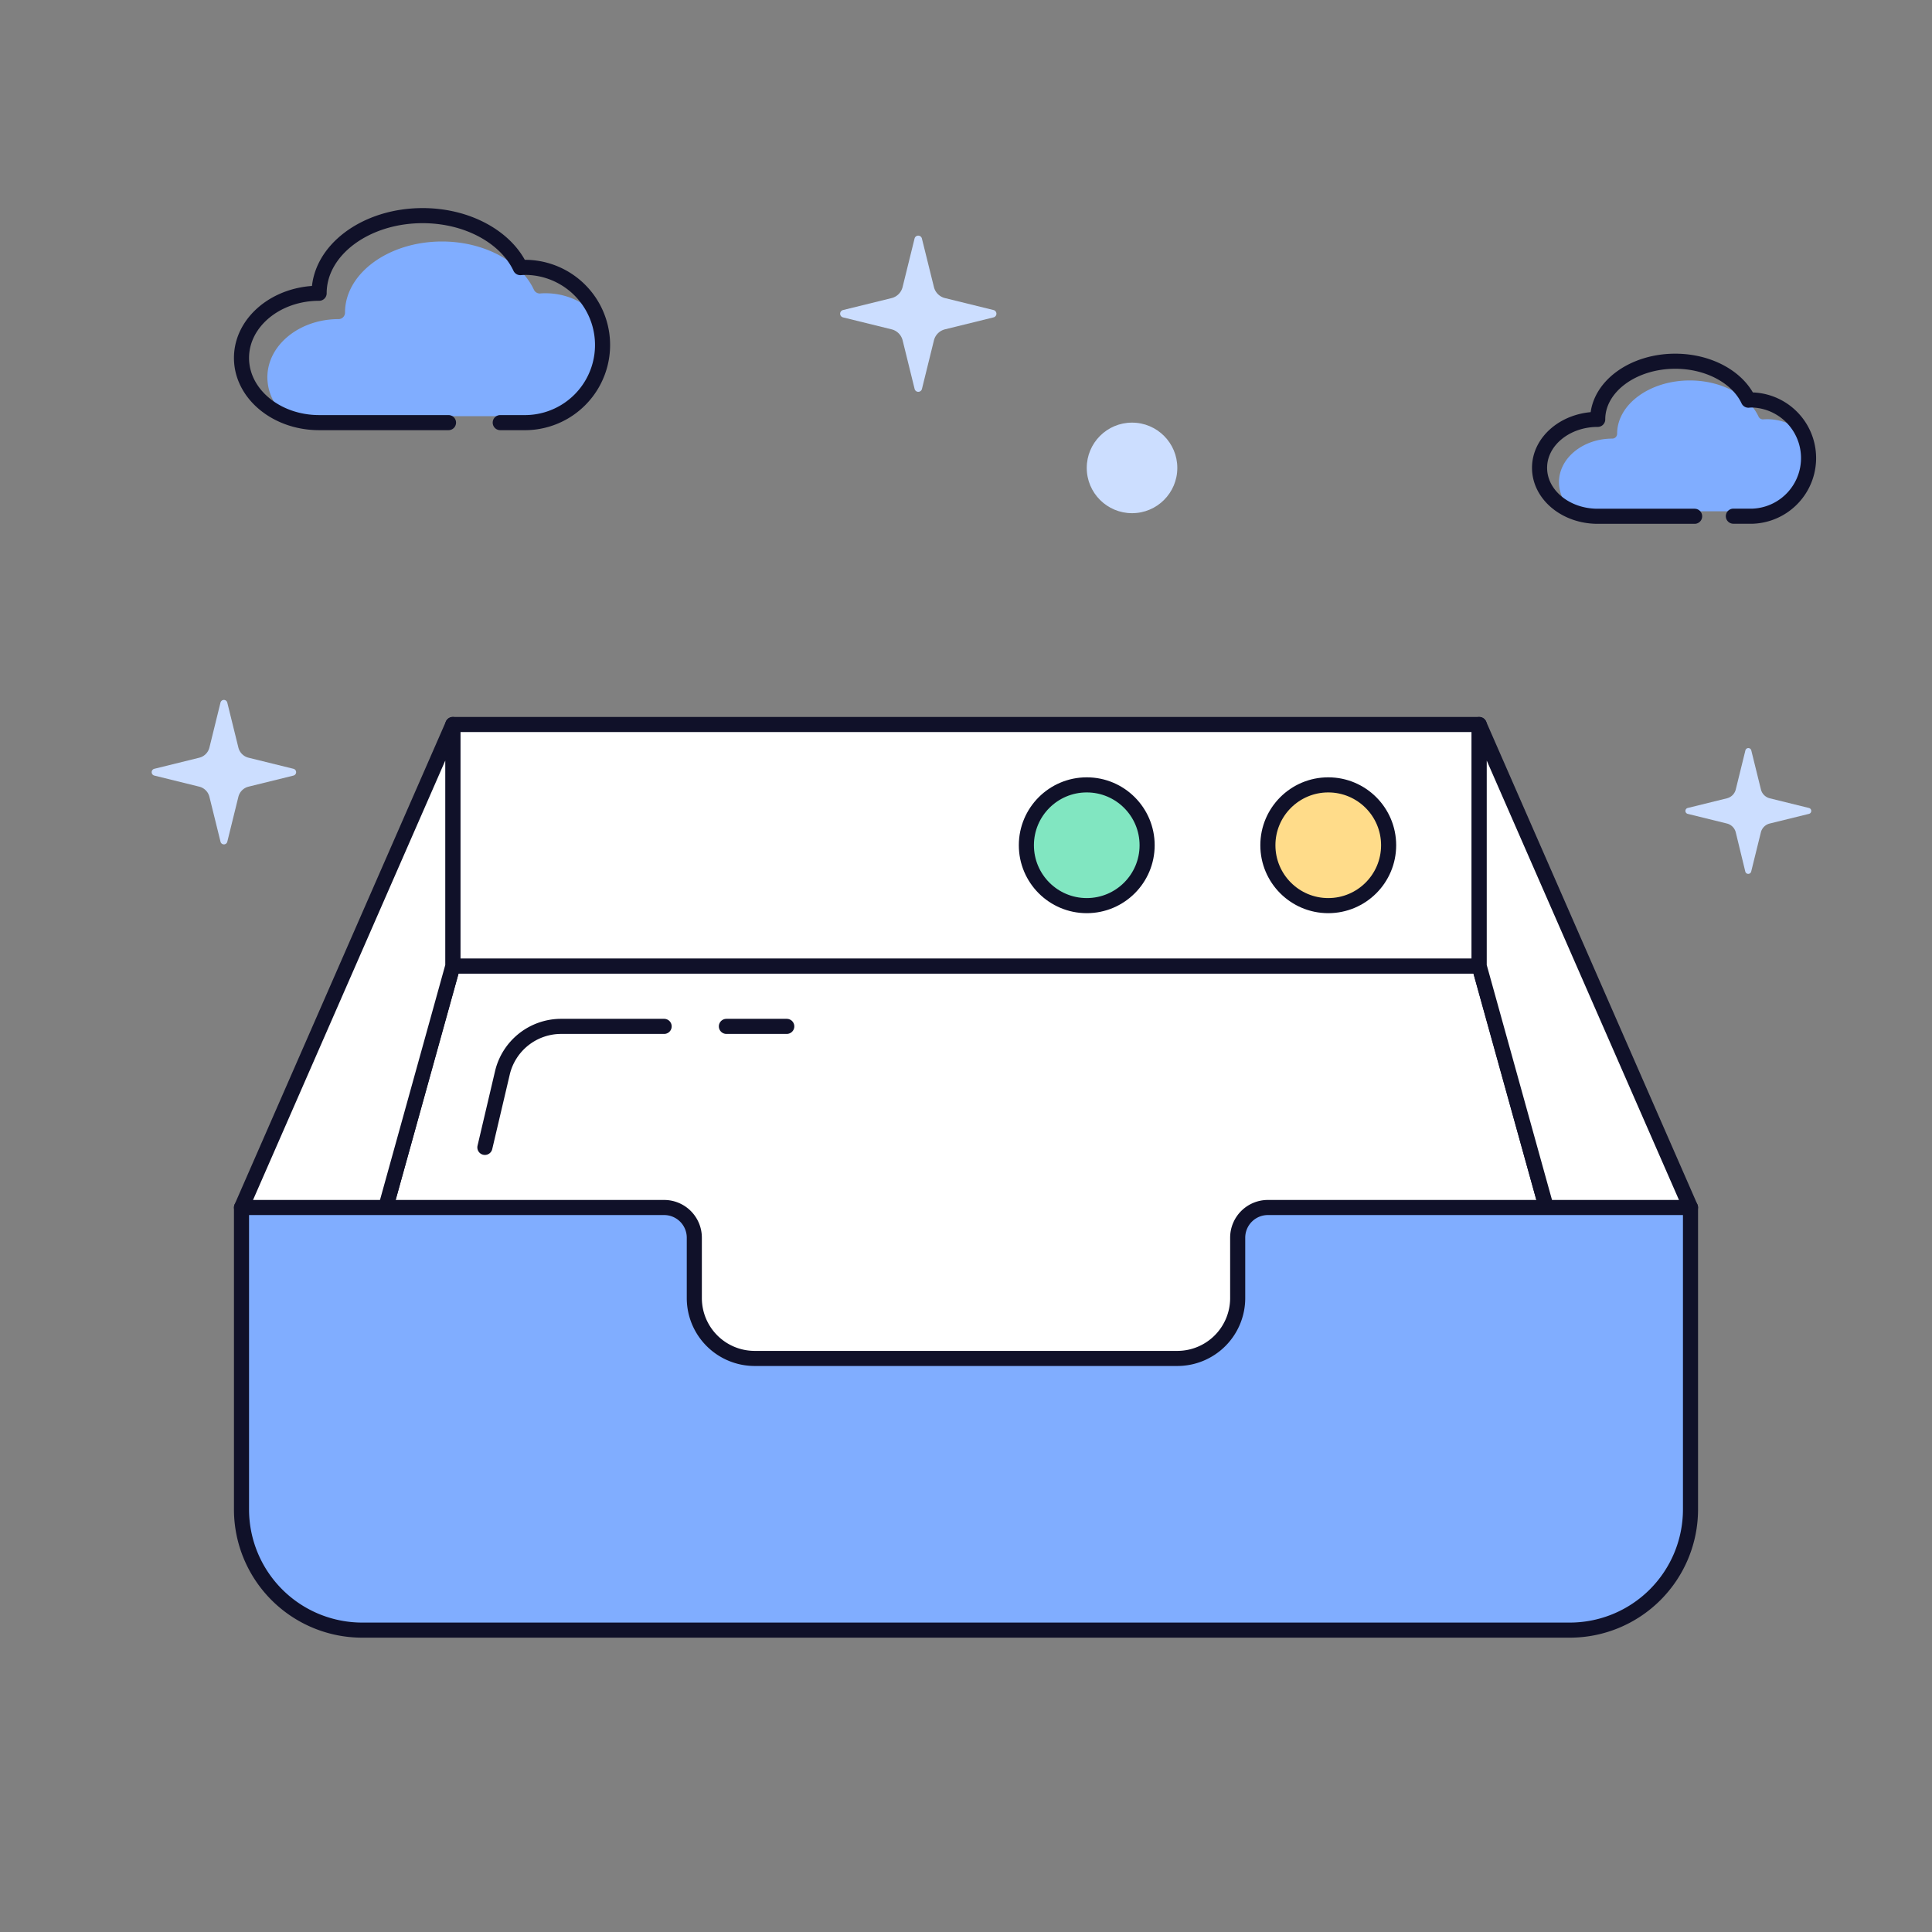 <svg viewBox="0 0 1024 1024" xmlns="http://www.w3.org/2000/svg"><rect x="0" y="0" width="1024" height="1024" fill="#808080" stroke="none"/><defs><style>.cls-1,.cls-3{fill:none;}.cls-2{fill:#fff;}.cls-2,.cls-3,.cls-4,.cls-5,.cls-6{stroke:#101129;stroke-linecap:round;stroke-linejoin:round;stroke-width:8px;}.cls-4,.cls-8{fill:#80adff;}.cls-5{fill:#ffdc8a;}.cls-6{fill:#81e6c1;}.cls-7{fill:#ccdeff;}</style></defs><g id="图层_2"><g id="缺省页"><g id="储存"><rect height="1024" width="1024" class="cls-1"></rect><polygon points="864 800 160 800 240 512 784 512 864 800" class="cls-2"></polygon><rect height="128" width="544" y="384" x="240" class="cls-2"></rect><polygon points="864 800 784 512 784 384 896 640 864 800" class="cls-2"></polygon><polygon points="160 800 240 512 240 384 128 640 160 800" class="cls-2"></polygon><path d="M257,608.14l9.27-39.46A32,32,0,0,1,297.42,544H352" class="cls-3"></path><line y2="544" x2="417" y1="544" x1="385" class="cls-3"></line><path d="M656,656v32a32,32,0,0,1-32,32H400a32,32,0,0,1-32-32V656a16,16,0,0,0-16-16H128V800a64,64,0,0,0,64,64H832a64,64,0,0,0,64-64V640H672A16,16,0,0,0,656,656Z" class="cls-4"></path><circle r="32" cy="448" cx="704" class="cls-5"></circle><circle r="32" cy="448" cx="576" class="cls-6"></circle><path d="M488.62,126.4,495,152.14a8,8,0,0,0,5.85,5.85l25.74,6.34a2,2,0,0,1,0,3.89l-25.74,6.34a8,8,0,0,0-5.85,5.86l-6.35,25.74a2,2,0,0,1-3.88,0l-6.35-25.74a8,8,0,0,0-5.85-5.86l-25.74-6.34a2,2,0,0,1,0-3.89L472.54,158a8,8,0,0,0,5.85-5.85l6.35-25.74A2,2,0,0,1,488.62,126.4Z" class="cls-7"></path><path d="M928.2,397.66l5.12,20.75a6.44,6.44,0,0,0,4.71,4.71l20.74,5.12a1.61,1.61,0,0,1,0,3.13L938,436.48a6.44,6.44,0,0,0-4.71,4.71l-5.12,20.75a1.61,1.61,0,0,1-3.13,0L920,441.19a6.44,6.44,0,0,0-4.71-4.71l-20.75-5.11a1.61,1.61,0,0,1,0-3.13l20.75-5.12a6.44,6.44,0,0,0,4.71-4.71l5.11-20.75A1.61,1.61,0,0,1,928.2,397.66Z" class="cls-7"></path><path d="M120.47,372.41l5.87,23.79a7.38,7.38,0,0,0,5.41,5.41l23.8,5.87a1.85,1.85,0,0,1,0,3.59l-23.8,5.87a7.38,7.38,0,0,0-5.41,5.41l-5.87,23.79a1.85,1.85,0,0,1-3.59,0L111,422.35a7.38,7.38,0,0,0-5.41-5.41l-23.8-5.87a1.85,1.85,0,0,1,0-3.59l23.8-5.87A7.38,7.38,0,0,0,111,396.2l5.86-23.79A1.85,1.85,0,0,1,120.47,372.41Z" class="cls-7"></path><circle r="24" cy="248" cx="600" class="cls-7"></circle><path d="M929,271a28.23,28.23,0,0,0,23.44-44,28.1,28.1,0,0,0-15.74-4.8c-.63,0-1.31,0-2.11.08a2.56,2.56,0,0,1-2.52-1.47,26.29,26.29,0,0,0-4.18-6.29l-1,.06a2.56,2.56,0,0,1-2.52-1.48,24.61,24.61,0,0,0-2-3.51c-7-5-16.53-7.94-26.74-7.94-21.24,0-38.52,12.67-38.52,28.25a2.57,2.57,0,0,1-2.57,2.57c-15.57,0-28.25,10.37-28.25,23.11A19.68,19.68,0,0,0,829.32,266a32.21,32.21,0,0,0,17.5,5Z" class="cls-8"></path><path d="M918.72,273.59H929A30.82,30.82,0,0,0,929,212c-.78,0-1.55,0-2.31.1-5.6-12-20.85-20.64-38.78-20.64-22.7,0-41.09,13.8-41.09,30.82-17,0-30.82,11.49-30.82,25.68s13.8,25.68,30.82,25.68h51.36" class="cls-3"></path><path d="M278.86,220.57a37.7,37.7,0,0,0,31.3-58.73,37.48,37.48,0,0,0-21-6.41c-.85,0-1.74,0-2.82.12a3.42,3.42,0,0,1-3.36-2,34.8,34.8,0,0,0-5.58-8.4c-.42,0-.86,0-1.35.08a3.42,3.42,0,0,1-3.36-2A33.71,33.71,0,0,0,270,138.6C260.6,132,247.91,128,234.29,128c-28.36,0-51.43,16.92-51.43,37.71a3.43,3.43,0,0,1-3.43,3.43c-20.8,0-37.72,13.85-37.72,30.86a26.29,26.29,0,0,0,4.07,13.91,43,43,0,0,0,23.36,6.66Z" class="cls-8"></path><path d="M265.14,224h13.72a41.15,41.15,0,0,0,0-82.29c-1,0-2.06.06-3.08.13-7.48-16-27.83-27.55-51.78-27.55-30.3,0-54.86,18.42-54.86,41.14-22.72,0-41.14,15.35-41.14,34.28S146.42,224,169.14,224h68.57" class="cls-3"></path></g></g></g></svg>